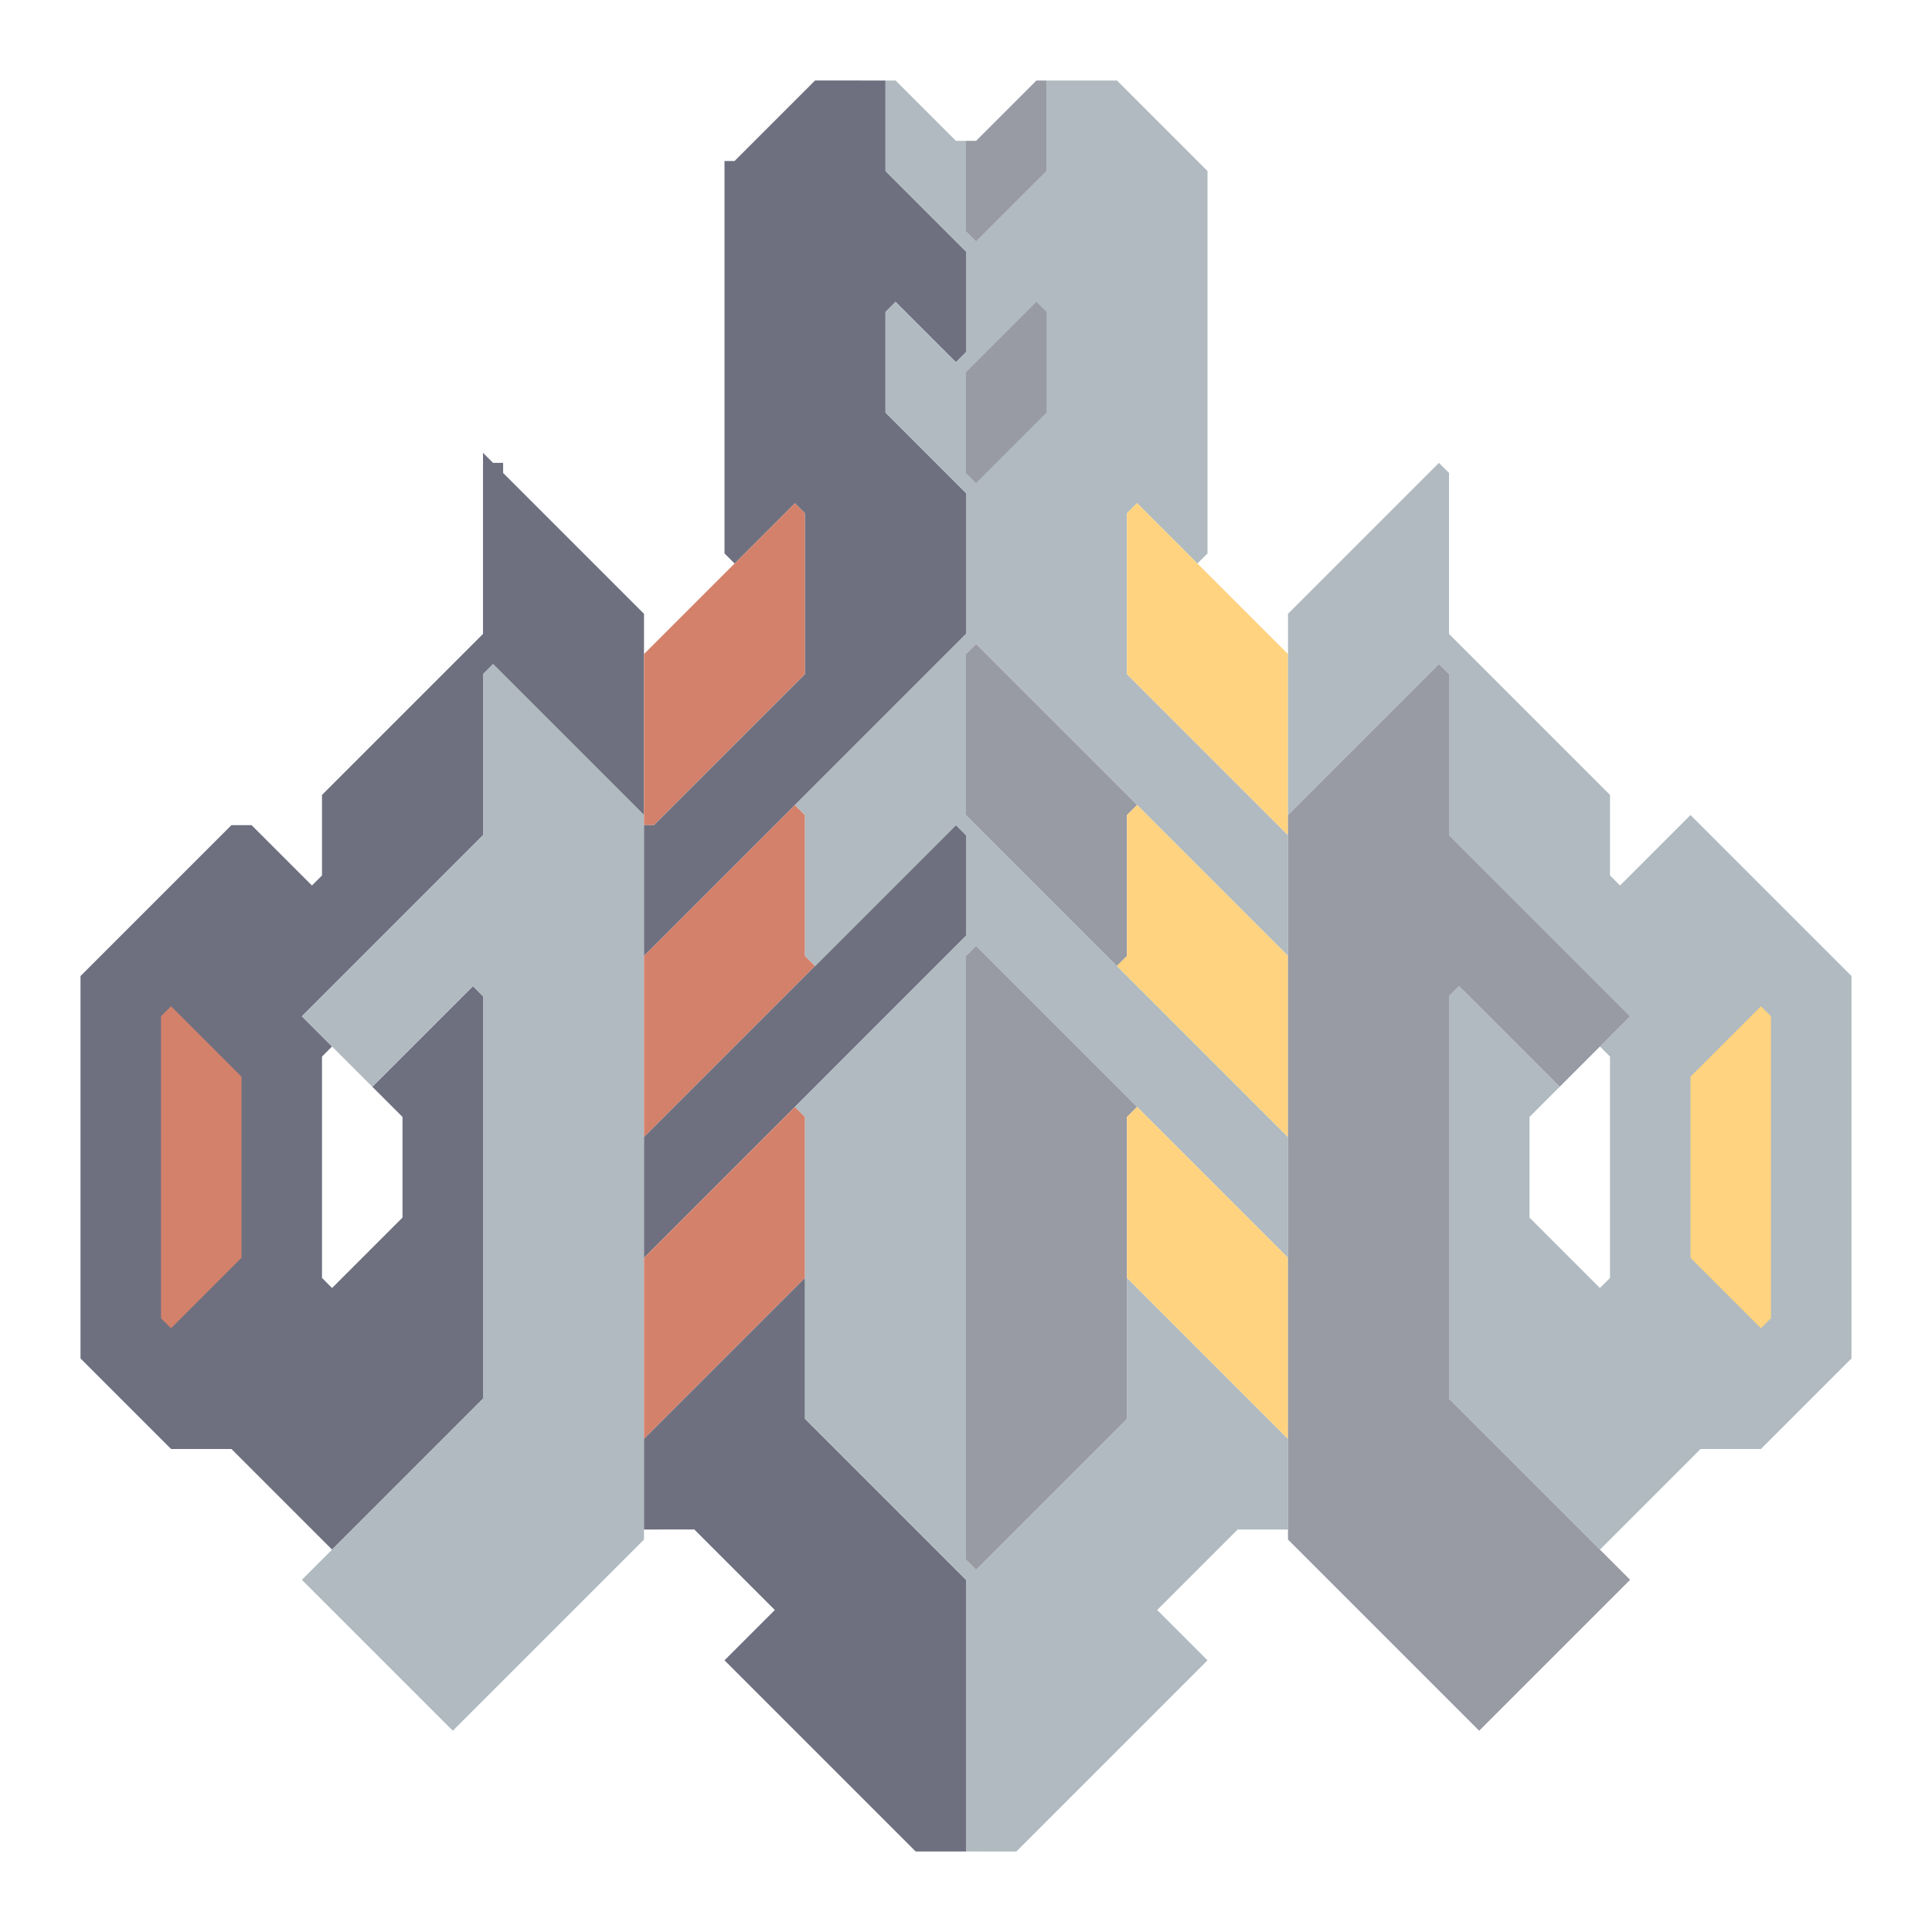 <svg xmlns="http://www.w3.org/2000/svg" width="96" height="96" style="fill-opacity:1;color-rendering:auto;color-interpolation:auto;text-rendering:auto;stroke:#000;stroke-linecap:square;stroke-miterlimit:10;shape-rendering:auto;stroke-opacity:1;fill:#000;stroke-dasharray:none;font-weight:400;stroke-width:1;font-family:&quot;Dialog&quot;;font-style:normal;stroke-linejoin:miter;font-size:12px;stroke-dashoffset:0;image-rendering:auto">
    <g style="stroke-linecap:round;fill:#6e7080;stroke:#6e7080">
        <path stroke="none" d="M4 67.5v-19l7.5-7.5h1l3 3 .5-.5v-4l8-8v-9l.5.5h.5v.5l7 7v10L24.5 33l-.5.5v8l-9 9 1.5 1.5-.5.5v11l.5.5 3.5-3.5v-5L18.5 54l5-5 .5.5v20L16.5 77l-5-5h-3Z" style="stroke:none"/>
    </g>
    <g stroke="none" style="stroke-linecap:round;fill:#6e7080;stroke:#6e7080">
        <path d="M8 50.5v15l.5.5 3.5-3.5v-9L8.5 50Z" style="stroke:none"/>
        <path d="M12 53.5v9L8.5 66l-.5-.5v-15l.5-.5Z" style="fill:#d4816b;stroke:none"/>
        <path d="m15 50.5 9-9v-8l.5-.5 7.5 7.5v36L22.5 86 15 78.5l9-9v-20l-.5-.5-5 5Z" style="fill:#b0bac0;stroke:none"/>
        <path d="M32.5 41H32v-8.5l7.5-7.5.5.5v8Z" style="fill:#d4816b;stroke:none"/>
        <path d="M32 47.5V41h.5l7.5-7.5v-8l-.5-.5-3 3-.5-.5V8h.5l4-4H44v4.5l4 4v5l-.5.5-3-3-.5.5v5l4 4v7Z" style="stroke:none"/>
        <path d="M32 56.5v-9l7.5-7.5.5.5v7l.5.5Z" style="fill:#d4816b;stroke:none"/>
        <path d="M32 62.5v-6L47.5 41l.5.5v5Z" style="stroke:none"/>
        <path d="M32 71.5v-9l7.5-7.5.5.5v8Z" style="fill:#d4816b;stroke:none"/>
        <path d="M32 76v-4.5l8-8v7l8 8V92h-2.5L36 82.5l2.5-2.5-4-4Z" style="stroke:none"/>
        <path d="m40.5 48-.5-.5v-7l-.5-.5 8.5-8.5v-7l-4-4v-5l.5-.5 3 3 .5-.5v-5l-4-4V4h.5l3 3h.5v4.5l.5.5L52 8.5V4h3.5L60 8.5v19l-.5.5-3-3-.5.5v8l8 8v6L48.5 32l-.5.5v8l16 16v6L48.5 47l-.5.5v30l.5.5 7.5-7.5v-7l8 8V76h-2.5l-4 4 2.5 2.5-9.5 9.5H48V78.5l-8-8v-15l-.5-.5 8.5-8.5v-5l-.5-.5Z" style="fill:#b0bac0;stroke:none"/>
        <path d="m48 23.5.5.5 3.5-3.5v-5l-.5-.5-3.5 3.5Z" style="fill:#b0bac0;stroke:none"/>
        <path d="m48.5 12-.5-.5V7h.5l3-3h.5v4.5Zm0 12-.5-.5v-5l3.5-3.5.5.5v5Zm8 16-.5.5v7l-.5.5-7.5-7.5v-8l.5-.5Zm0 15-.5.5v15L48.5 78l-.5-.5v-30l.5-.5Z" style="fill:#989aa4;stroke:none"/>
        <path d="M64 32.5v9l-8-8v-8l.5-.5Zm0 15v9L55.5 48l.5-.5v-7l.5-.5Zm0 15v9l-8-8v-8l.5-.5Z" style="fill:#ffd37f;stroke:none"/>
        <path d="M64 40.5v-10l7.5-7.5.5.5v8l8 8v4l.5.5 3.5-3.5 8 8v19L87.5 72h-3l-5 5-7.5-7.5v-20l.5-.5 5 5-1.5 1.5v5l3.5 3.5.5-.5v-11l-.5-.5 1.5-1.5-9-9v-8l-.5-.5Z" style="fill:#b0bac0;stroke:none"/>
        <path d="M64 76.5v-36l7.5-7.5.5.5v8l9 9-3.5 3.5-5-5-.5.5v20l9 9-7.5 7.5Z" style="fill:#989aa4;stroke:none"/>
        <path d="M84 53.5v9l3.5 3.5.5-.5v-15l-.5-.5Z" style="fill:#b0bac0;stroke:none"/>
        <path d="M84 62.5v-9l3.5-3.5.5.5v15l-.5.5Z" style="fill:#ffd37f;stroke:none"/>
    </g>
</svg>
